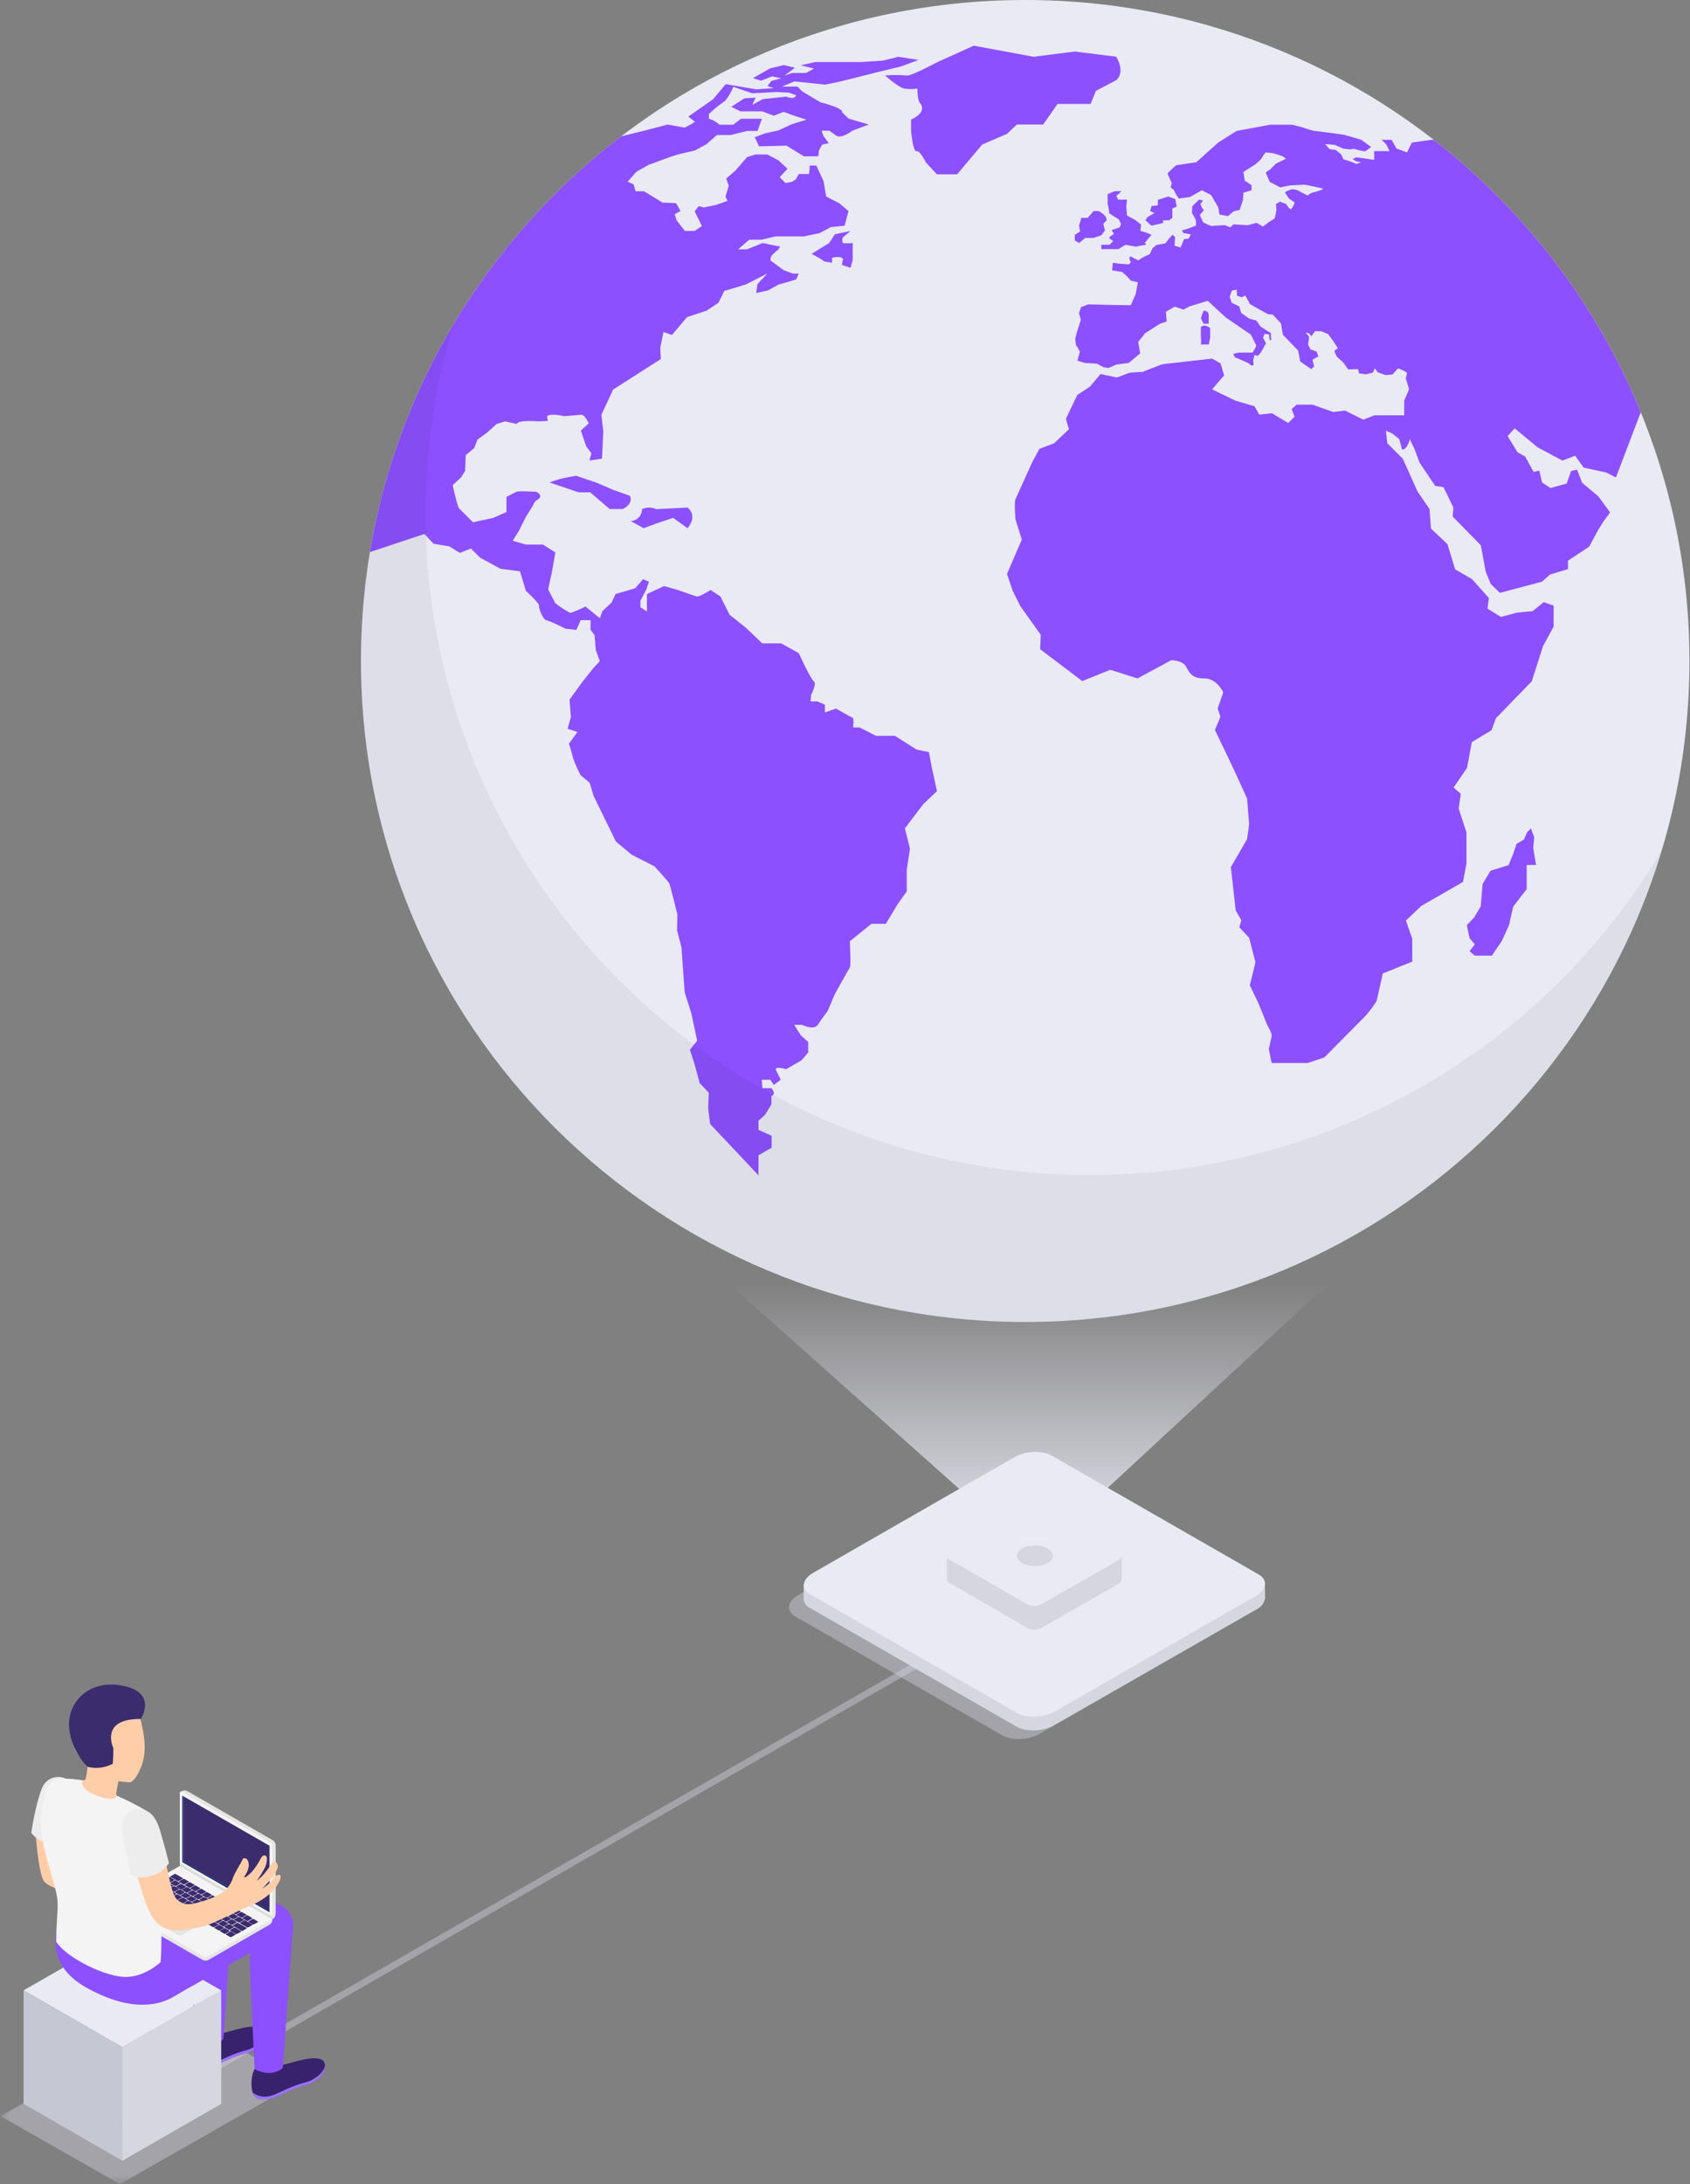 <?xml version="1.0" encoding="UTF-8"?>
<svg xmlns="http://www.w3.org/2000/svg" xmlns:xlink="http://www.w3.org/1999/xlink" width="96pt" height="124pt" viewBox="0 0 96 124" version="1.1">
<rect x="0" y="0" width="96" height="124" fill="#808080" stroke="none"/>
<defs>
<filter id="alpha" filterUnits="objectBoundingBox" x="0%" y="0%" width="100%" height="100%">
  <feColorMatrix type="matrix" in="SourceGraphic" values="0 0 0 0 1 0 0 0 0 1 0 0 0 0 1 0 0 0 1 0"/>
</filter>
<mask id="mask0">
  <g filter="url(#alpha)">
<rect x="0" y="0" width="96" height="124" style="fill:rgb(0%,0%,0%);fill-opacity:0.4;stroke:none;"/>
  </g>
</mask>
<clipPath id="clip1">
  <rect x="0" y="0" width="96" height="124"/>
</clipPath>
<g id="surface5" clip-path="url(#clip1)">
<path style=" stroke:none;fill-rule:nonzero;fill:rgb(83.922%,84.706%,89.804%);fill-opacity:1;" d="M 56.93 98.523 L 45.191 91.781 C 44.645 91.469 44.711 90.918 45.344 90.559 L 56.773 83.992 C 57.406 83.629 58.363 83.59 58.91 83.902 L 70.645 90.645 C 71.195 90.957 71.125 91.508 70.492 91.867 L 59.062 98.434 C 58.43 98.797 57.477 98.836 56.93 98.523 Z M 56.93 98.523 "/>
</g>
<mask id="mask1">
  <g filter="url(#alpha)">
<rect x="0" y="0" width="96" height="124" style="fill:rgb(0%,0%,0%);fill-opacity:0.4;stroke:none;"/>
  </g>
</mask>
<clipPath id="clip2">
  <rect x="0" y="0" width="96" height="124"/>
</clipPath>
<g id="surface8" clip-path="url(#clip2)">
<path style=" stroke:none;fill-rule:nonzero;fill:rgb(83.922%,84.706%,89.804%);fill-opacity:1;" d="M 51.746 94.492 L 22.094 111.52 L 4.992 121.34 L 5.371 121.559 L 22.473 111.734 L 52.125 94.707 Z M 51.746 94.492 "/>
</g>
<linearGradient id="linear0" gradientUnits="userSpaceOnUse" x1="235.62" y1="356.16" x2="235.62" y2="256.93" gradientTransform="matrix(0.249,0,0,0.248,0.035,0)">
<stop offset="0" style="stop-color:rgb(91.373%,91.765%,95.686%);stop-opacity:1;"/>
<stop offset="0.63" style="stop-color:rgb(91.373%,91.765%,95.686%);stop-opacity:0;"/>
</linearGradient>
<clipPath id="clip3">
  <path d="M 20 2 L 94 2 L 94 67 L 20 67 Z M 20 2 "/>
</clipPath>
<clipPath id="clip4">
  <path d="M 95.969 37.527 C 95.969 58.254 79.074 75.055 58.234 75.055 C 37.398 75.055 20.504 58.254 20.504 37.527 C 20.504 16.801 37.398 0 58.234 0 C 79.074 0 95.969 16.801 95.969 37.527 Z M 95.969 37.527 "/>
</clipPath>
<mask id="mask2">
  <g filter="url(#alpha)">
<rect x="0" y="0" width="96" height="124" style="fill:rgb(0%,0%,0%);fill-opacity:0.051;stroke:none;"/>
  </g>
</mask>
<clipPath id="clip5">
  <rect x="0" y="0" width="96" height="124"/>
</clipPath>
<g id="surface11" clip-path="url(#clip5)">
<path style=" stroke:none;fill-rule:nonzero;fill:rgb(0%,0%,0%);fill-opacity:1;" d="M 61.902 66.711 C 49.984 66.703 38.77 61.098 31.652 51.594 C 24.531 42.086 22.344 29.797 25.746 18.438 C 18.328 30.922 18.809 46.543 26.977 58.555 C 35.145 70.57 49.543 76.828 63.957 74.629 C 78.371 72.43 90.219 62.168 94.395 48.273 C 87.609 59.707 75.25 66.719 61.902 66.711 Z M 61.902 66.711 "/>
</g>
<mask id="mask3">
  <g filter="url(#alpha)">
<rect x="0" y="0" width="96" height="124" style="fill:rgb(0%,0%,0%);fill-opacity:0.4;stroke:none;"/>
  </g>
</mask>
<clipPath id="clip6">
  <rect x="0" y="0" width="96" height="124"/>
</clipPath>
<g id="surface14" clip-path="url(#clip6)">
<path style=" stroke:none;fill-rule:nonzero;fill:rgb(83.922%,84.706%,89.804%);fill-opacity:1;" d="M 6.812 124 L 0.035 120.145 L 10.18 114.367 L 16.957 118.223 Z M 6.812 124 "/>
</g>
</defs>
<g id="surface1">
<use xlink:href="#surface5" mask="url(#mask0)"/>
<use xlink:href="#surface8" mask="url(#mask1)"/>
<path style=" stroke:none;fill-rule:nonzero;fill:rgb(83.529%,83.922%,87.843%);fill-opacity:1;" d="M 71.848 89.867 L 71.27 90.043 L 59.742 83.422 C 59.195 83.109 58.246 83.148 57.609 83.512 L 46.176 90.074 L 46.148 90.094 L 45.652 89.941 L 45.652 90.688 C 45.652 90.715 45.652 90.742 45.652 90.77 L 45.652 90.828 C 45.691 91.031 45.824 91.199 46.012 91.293 L 57.75 98.031 C 58.297 98.344 59.246 98.309 59.883 97.941 L 71.348 91.387 C 71.621 91.27 71.812 91.023 71.867 90.734 Z M 71.848 89.867 "/>
<path style=" stroke:none;fill-rule:nonzero;fill:rgb(91.373%,91.765%,95.686%);fill-opacity:1;" d="M 57.773 97.25 L 46.031 90.52 C 45.488 90.207 45.555 89.66 46.188 89.297 L 57.621 82.734 C 58.25 82.367 59.207 82.328 59.75 82.645 L 71.492 89.383 C 72.039 89.699 71.969 90.246 71.336 90.609 L 59.906 97.176 C 59.273 97.527 58.316 97.566 57.773 97.25 Z M 57.773 97.25 "/>
<path style=" stroke:none;fill-rule:nonzero;fill:rgb(83.529%,83.922%,87.843%);fill-opacity:1;" d="M 63.715 89.344 L 63.715 88.352 L 62.293 88.723 L 59.133 86.898 C 58.871 86.781 58.57 86.793 58.324 86.934 L 55.25 88.699 L 53.793 88.316 L 53.793 89.633 C 53.793 89.645 53.793 89.656 53.793 89.664 L 53.793 89.688 C 53.812 89.766 53.863 89.828 53.934 89.863 L 58.383 92.441 C 58.641 92.555 58.941 92.543 59.191 92.406 L 63.523 89.926 C 63.625 89.883 63.699 89.789 63.719 89.68 L 63.719 89.352 Z M 63.715 89.344 "/>
<path style=" stroke:none;fill-rule:nonzero;fill:rgb(91.373%,91.765%,95.686%);fill-opacity:1;" d="M 58.383 91.098 L 53.926 88.535 C 53.719 88.418 53.746 88.207 53.984 88.07 L 58.316 85.594 C 58.566 85.453 58.871 85.441 59.133 85.559 L 63.578 88.113 C 63.785 88.234 63.762 88.441 63.523 88.582 L 59.188 91.062 C 58.941 91.199 58.641 91.211 58.383 91.098 Z M 58.383 91.098 "/>
<path style=" stroke:none;fill-rule:nonzero;fill:url(#linear0);" d="M 58.754 88.328 L 32.223 64.707 L 85.355 63.719 Z M 58.754 88.328 "/>
<path style=" stroke:none;fill-rule:nonzero;fill:rgb(91.373%,91.765%,95.686%);fill-opacity:1;" d="M 95.969 37.527 C 95.969 58.254 79.074 75.055 58.234 75.055 C 37.398 75.055 20.504 58.254 20.504 37.527 C 20.504 16.801 37.398 0 58.234 0 C 79.074 0 95.969 16.801 95.969 37.527 Z M 95.969 37.527 "/>
<g clip-path="url(#clip3)" clip-rule="nonzero">
<g clip-path="url(#clip4)" clip-rule="nonzero">
<path style=" stroke:none;fill-rule:nonzero;fill:rgb(54.902%,31.373%,100%);fill-opacity:1;" d="M 48.312 15.203 L 48.438 14.762 L 48.438 13.797 C 48.258 13.82 48.078 13.82 47.898 13.797 C 47.805 13.758 47.867 13.492 47.867 13.492 L 48.312 13.113 L 47.422 13.301 L 47.102 13.797 L 46.105 14.41 L 46.551 14.66 L 46.84 14.848 L 47.266 14.914 L 47.266 14.633 C 47.266 14.633 47.766 14.504 47.887 14.695 L 47.824 15.043 Z M 37.285 28.906 C 37.023 28.789 36.727 28.789 36.469 28.906 C 36.473 29.266 36.191 29.566 35.828 29.582 L 36.559 29.988 L 37.285 29.719 L 38.238 29.402 L 39.055 29.988 C 39.668 29.246 39.055 28.816 39.055 28.816 Z M 52.77 42.703 L 52.062 42.555 L 50.836 41.777 L 49.762 41.777 L 48.832 41.301 L 48.457 41.301 C 48.457 41.301 48.535 40.781 48.422 40.742 C 48.309 40.707 47.492 40.227 47.492 40.227 L 46.859 40.449 L 46.859 40.004 L 46.414 39.82 L 46.043 39.82 L 46.078 39.449 C 46.078 39.449 46.414 38.793 46.23 38.68 C 46.047 38.562 45.375 37.082 45.375 37.082 L 44.375 36.527 L 43.301 36.527 L 42.371 35.641 L 41.441 34.898 L 40.922 33.863 L 40.363 33.496 C 40.363 33.496 39.73 33.902 39.582 33.863 C 39.434 33.828 38.504 33.496 38.504 33.496 L 37.723 33.273 L 36.75 33.727 L 36.75 34.719 L 36.379 34.473 L 36.379 34.102 L 36.711 33.473 L 36.863 33.027 L 36.527 32.883 L 36.082 33.398 L 34.965 33.727 L 34.742 34.211 L 34.223 34.691 L 34.074 35.098 L 33.258 34.434 C 32.98 34.574 32.695 34.699 32.402 34.801 C 32.098 34.645 31.812 34.457 31.547 34.246 L 31.137 33.469 L 31.359 32.438 L 31.547 31.363 L 30.84 30.918 L 29.871 30.918 L 29.125 30.699 L 29.473 30.141 L 29.883 29.328 L 30.254 28.738 C 30.254 28.738 30.359 28.469 30.477 28.406 C 30.953 28.156 30.477 27.926 30.477 27.926 C 30.477 27.926 29.48 27.852 29.324 27.926 C 29.172 28 28.77 28.219 28.77 28.219 L 28.77 29.07 L 28.02 29.402 L 26.867 29.652 L 26.086 28.871 C 25.977 28.762 25.715 27.543 25.715 27.543 L 26.195 27.098 L 26.422 26.73 L 26.457 25.84 L 26.941 25.434 L 27.125 24.953 L 27.68 24.551 L 28.211 24.07 L 28.695 23.922 L 29.363 24.07 C 29.402 23.82 30.629 23.922 30.629 23.922 L 31.113 23.898 L 31.074 23.629 C 31.297 23.441 32.043 23.629 32.043 23.629 L 33.039 23.543 C 33.258 23.59 33.441 24.039 33.441 24.039 L 32.996 24.445 L 33.297 25.332 L 33.594 25.738 L 33.48 26.145 L 34.195 26.039 L 34.23 25.336 L 34.27 24.484 L 34.16 23.551 L 34.828 22.117 L 37.539 20.383 L 37.504 19.754 L 37.688 18.848 L 38.172 19.016 L 39.027 18.004 L 40.141 17.637 L 40.809 17.188 L 41.145 16.52 L 42.371 16.148 L 43.598 15.523 L 43.031 16.121 L 42.957 16.637 L 43.625 16.488 L 44.223 16.156 L 44.742 16.012 L 45.227 15.863 L 45.375 15.531 L 45.039 15.531 L 44.52 15.344 C 44.184 15.098 43.77 14.789 43.77 14.789 C 43.754 14.668 43.797 14.547 43.879 14.457 L 44.219 14.156 C 44.219 14.156 44.363 13.977 44.254 13.977 C 44.145 13.977 43.324 13.797 43.324 13.797 L 42.434 14.156 L 41.926 14.156 L 42.559 13.609 L 43.266 13.609 L 44.047 13.422 L 45.668 13.422 L 46.559 13.234 L 47.195 12.895 L 47.977 12.816 L 48.199 11.984 L 47.68 11.543 L 46.93 11.156 L 46.781 10.285 L 46.371 9.398 L 46 9.398 L 45.961 9.879 L 45.371 9.879 L 45.219 10.172 L 44.996 10.32 L 44.625 10.395 L 44.289 10.062 L 44.734 9.582 L 44.219 9.102 L 43.586 8.77 L 42.922 8.77 L 42.441 8.914 L 41.77 9.691 L 41.25 10.137 L 41.398 10.543 L 41.211 11.16 L 41.324 11.406 L 40.688 11.633 L 39.984 11.777 L 39.688 11.703 L 39.461 12 L 39.871 12.832 L 39.461 13.109 L 38.906 13.109 L 38.434 12.508 L 38.324 12.164 L 38.656 11.98 L 38.406 11.535 L 37.629 11.5 L 36.586 10.859 L 36.102 10.859 L 35.992 10.465 L 35.656 10.316 L 36.141 9.762 L 36.848 9.355 L 38.074 8.91 L 38.52 8.766 L 39.484 8.543 L 40.133 8.184 L 40.727 7.664 L 41.508 7.664 L 42.438 7.434 L 43.031 7.434 L 43.281 6.742 L 42.094 6.742 L 41.648 7.082 L 40.867 7.082 C 40.699 6.922 40.496 6.805 40.27 6.742 L 40.27 6.469 L 40.68 6.102 L 41.211 5.703 C 41.395 5.469 41.547 5.207 41.656 4.93 L 42.734 5.297 L 43.551 5.254 L 44.109 5.223 L 44.816 5.262 L 45.227 5.41 C 45.113 5.703 44.668 5.484 44.668 5.484 L 43.328 5.629 L 42.734 5.953 L 42.922 5.547 L 42.289 5.582 L 41.539 6.062 L 42.059 6.32 L 43.289 6.32 L 43.957 6.57 L 44.516 6.348 L 45.109 6.57 L 45.816 6.793 L 44.961 7.059 L 44.211 7.406 L 43.465 7.57 L 42.871 7.789 L 43.121 8.309 L 44.68 8.27 L 45.668 8.875 L 46.484 8.875 L 46.52 8.543 L 46.707 8.207 L 47.078 8.133 L 46.781 7.727 L 46.672 7.422 L 47.113 7.422 L 47.488 7.691 C 47.785 7.914 48.418 7.422 48.418 7.422 L 49.348 7.07 L 48.195 6.73 L 47.824 6.359 C 47.934 6.137 46.598 5.805 46.598 5.805 L 45.555 5.18 L 45.305 4.918 L 44.418 4.918 L 45.125 4.621 L 46.871 4.805 L 47.762 4.621 L 49.809 4.105 L 51.184 3.773 L 52.18 3.402 L 51.023 3.223 C 51.023 3.223 50.207 3.445 50.094 3.445 C 49.98 3.445 49.016 3.523 48.906 3.523 L 46.301 3.523 L 45.488 3.707 L 46.234 3.891 L 45.789 4.141 L 45.008 4.141 L 44.562 4.289 L 45.156 3.844 L 44.523 3.695 L 43.742 3.883 L 42.777 4.434 L 43.223 4.582 L 43.855 4.336 L 44.375 4.445 L 43.82 4.594 L 43.594 4.887 L 43.965 5 L 42.969 5.074 L 41.223 4.777 L 40.516 5.629 L 39.102 6.617 L 39.477 6.914 L 39.227 7.07 L 38.891 7.246 L 37.922 7.07 L 36.586 7.422 L 34.133 8.023 L 25.934 15.871 L 22.66 20.113 L 20.766 31.426 L 24.109 30.316 L 24.629 30.871 L 25.523 31.02 L 26.121 31.391 L 26.75 31.141 L 27.27 31.66 L 28.422 32.289 L 29.539 32.438 L 29.871 33.543 C 29.871 33.543 30.652 34.246 30.621 34.395 C 30.586 34.543 30.871 35.207 31.027 35.207 C 31.402 35.34 31.762 35.5 32.109 35.691 L 32.738 35.762 L 32.988 35.207 L 33.547 35.207 L 33.547 35.762 L 33.773 36.059 L 33.844 36.906 L 34.07 37.539 L 33.695 37.945 L 33.102 38.688 L 32.352 39.719 L 32.43 40.711 L 32.242 41.375 L 32.801 41.559 L 32.316 42.223 C 32.414 42.504 32.496 42.789 32.566 43.074 C 32.68 43.391 32.816 43.703 32.973 44 L 33.496 44.445 L 33.719 45.188 L 34.984 47.773 L 35.875 48.52 L 37.176 49.184 C 37.176 49.184 37.992 50.07 38.031 50.176 C 38.07 50.281 38.477 51.91 38.477 51.91 L 38.461 52.824 L 38.711 53.785 L 38.785 54.859 L 38.895 56.344 L 39.27 57.527 L 39.602 59.082 L 39.191 59.598 L 39.441 60.367 L 39.742 61.484 L 40.262 62.039 L 40.227 62.926 L 40.336 63.812 L 42.641 66.254 L 43.086 66.734 L 43.086 65.59 L 43.832 65.16 L 43.832 64.48 L 43.086 64.148 L 43.086 63.629 L 43.453 63.297 L 43.82 62.703 L 43.82 62.223 C 44.129 62.113 43.82 61.777 43.82 61.777 L 43.309 61.777 L 43.273 61.301 L 43.758 61.301 L 43.957 61.598 L 44.348 61.301 L 44.055 60.707 C 44.129 60.523 44.648 60.707 44.648 60.707 L 45.539 60.191 L 45.91 59.75 L 45.91 59.156 L 45.488 58.777 L 45.113 58.184 L 45.559 58.184 C 45.559 58.184 46.23 58.52 46.453 58.184 C 46.672 57.848 47.012 57.406 47.012 57.406 L 47.418 56.449 C 47.418 56.449 48.199 55.043 48.273 54.93 C 48.348 54.816 48.273 53.441 48.273 53.441 L 49.5 52.449 L 50.32 52.449 L 50.988 51.34 L 51.508 50.609 L 51.508 49.371 L 51.691 48.188 L 51.402 47.031 L 52.441 45.66 L 53.223 44.918 L 52.926 43.551 Z M 61.055 13.652 L 61.305 13.797 L 61.641 13.508 L 62.125 13.508 L 62.566 13.355 L 62.766 13.086 L 62.672 12.707 L 62.859 12.508 C 62.883 12.203 62.398 11.98 62.398 11.98 L 62.125 11.98 L 61.785 12.371 L 61.426 12.371 L 61.297 12.812 L 61.352 13.145 L 61.055 13.328 Z M 63.297 10.859 L 62.918 11.027 L 62.918 11.594 L 62.961 11.742 C 62.988 11.855 63.004 11.977 63.004 12.098 L 63.277 12.285 L 63.551 12.453 L 63.68 12.703 C 63.68 12.703 63.637 12.949 63.488 12.949 L 63.152 13.059 L 63.277 13.289 C 63.277 13.289 63.027 13.414 63.004 13.52 L 63.234 13.688 L 63.023 13.898 L 62.559 13.898 L 62.559 14.145 L 63.531 14.145 L 63.934 13.898 L 64.523 14.004 C 64.523 14.004 65.012 13.898 65.117 13.898 L 65.031 13.793 L 65.18 13.602 L 65.414 13.328 L 65.117 13.211 L 64.777 13.105 L 64.82 12.75 L 64.504 12.5 L 64.02 12.238 L 63.977 11.754 L 64.02 11.336 L 63.52 11.336 L 63.414 11.125 L 63.711 10.852 Z M 66.066 12.664 L 66.066 12.508 L 66.406 12.508 L 66.594 12.371 L 66.594 11.844 L 66.844 11.719 L 66.758 11.301 L 66.363 11.16 L 65.77 11.348 L 65.77 11.656 L 65.414 11.699 L 65.328 11.98 L 65.578 12.098 L 65.176 12.328 L 65.066 12.508 L 65.406 12.812 Z M 87.359 25.406 L 88.758 26.148 L 89.477 25.871 L 89.957 26.547 L 91.234 26.824 L 91.793 27.105 L 93.352 23.012 L 92.906 20.832 L 85.922 9.469 L 83.84 7.938 L 81.324 7.938 L 80.203 8.094 L 79.926 8.652 L 79.328 8.434 L 79.047 7.938 L 78.484 7.938 L 78.734 8.184 L 78.938 8.582 L 78.059 8.582 L 78.059 9.078 L 77.43 8.984 L 77.047 8.93 L 76.832 9.035 L 77.031 9.156 L 77.309 9.219 L 77.059 9.309 L 76.727 9.176 L 76.309 9.039 L 76.184 8.762 L 75.879 8.516 L 75.523 8.465 L 75.273 8.176 L 75.816 8.223 L 76.297 8.438 L 76.695 8.484 C 76.695 8.484 76.945 8.422 76.973 8.465 C 77.164 8.527 77.359 8.57 77.559 8.59 L 77.883 8.344 L 77.332 7.938 L 76.359 7.652 C 76.359 7.652 74.727 7.426 74.652 7.434 C 74.418 7.375 74.184 7.305 73.957 7.223 L 73.391 7.082 L 72.141 7.082 L 70.246 7.434 L 69.199 8.094 L 67.953 9.215 C 67.953 9.215 66.875 9.367 66.812 9.383 C 66.637 9.527 66.469 9.688 66.316 9.855 L 66.562 10.395 L 66.5 10.641 L 66.672 10.777 L 66.797 11.027 L 66.965 11.273 L 67.598 11.184 L 68.273 10.801 L 68.797 11.074 L 69.199 11.766 L 69.273 12.18 L 69.754 12.27 L 70.078 11.996 L 70.418 11.918 L 70.602 11.367 L 70.633 10.938 L 71.094 10.801 L 71.094 10.52 L 70.926 10.395 L 70.707 10.258 L 70.633 9.762 L 71.336 9.316 C 71.336 9.316 71.711 8.98 71.711 8.922 C 71.711 8.859 71.895 8.656 71.895 8.656 C 71.895 8.656 72.191 8.676 72.281 8.691 C 72.375 8.703 72.867 8.875 72.867 8.875 L 73.051 9.012 L 72.48 9.289 L 72.145 9.625 L 71.895 9.793 L 72.129 10.328 L 72.727 10.637 L 73.266 10.527 L 74.121 10.484 C 74.121 10.484 75.102 10.68 75.148 10.715 C 75.191 10.746 74.863 10.852 74.863 10.852 L 74.484 10.957 L 74.27 11.094 L 73.906 10.91 C 73.758 10.809 73.586 10.75 73.406 10.742 C 73.254 10.773 73.113 10.836 72.988 10.926 L 73.223 11.277 L 73.543 11.496 C 73.543 11.496 73.406 11.891 73.312 11.875 C 73.223 11.863 73.066 11.586 73.066 11.586 L 72.707 11.449 L 72.48 11.586 L 72.508 11.926 L 72.41 12.398 L 72.023 12.648 L 71.746 12.863 L 71.375 12.648 L 70.898 12.785 L 70.066 12.738 L 69.883 12.91 L 69.59 12.785 C 69.59 12.785 68.867 12.816 68.816 12.832 C 68.652 12.777 68.492 12.703 68.344 12.617 L 68.156 12.203 L 68.387 11.93 L 68.281 11.805 L 68.188 11.578 L 68.344 11.391 L 68.109 11.332 L 67.727 11.715 L 67.707 12.082 C 67.707 12.082 67.91 12.434 67.926 12.48 C 67.938 12.586 67.941 12.695 67.941 12.801 L 67.555 12.957 L 67.141 13.078 L 67.219 13.23 L 67.648 13.309 L 67.508 13.555 L 67.262 13.57 L 67.137 13.879 L 67.059 14.047 L 66.723 13.953 L 66.734 13.738 L 66.75 13.465 L 66.613 13.324 L 66.41 13.539 L 66.199 13.816 L 65.699 13.906 L 65.469 14.09 L 65.312 14.43 L 64.945 14.598 L 64.652 14.781 L 64.203 14.551 L 64.145 14.66 L 64.234 14.887 L 64.129 15.012 L 63.543 14.965 L 63.219 14.918 L 63.172 15.348 L 63.742 15.441 L 64.02 15.688 C 64.02 15.688 64.234 15.949 64.281 15.949 C 64.324 15.949 64.637 16.027 64.637 16.027 L 64.512 16.699 L 64.234 17.328 L 63.078 17.312 L 61.816 17.281 L 61.414 17.434 L 61.289 17.785 L 61.398 18.156 L 61.176 18.848 L 61.082 19.219 C 61.082 19.344 61.098 19.469 61.125 19.594 C 61.16 19.637 61.344 19.961 61.344 19.961 L 61.203 20.48 L 61.621 20.605 L 62.312 20.648 L 62.684 20.848 L 62.961 20.895 L 63.422 20.695 L 64.117 20.605 L 64.766 20.066 L 64.656 19.41 L 65.055 18.914 L 65.902 18.375 L 66.273 18.254 L 66.227 17.703 L 66.727 17.41 L 67.227 17.578 L 67.562 17.395 L 68.605 17.078 L 69.637 18.031 L 71.055 18.996 C 71.055 18.996 71.348 19.578 71.363 19.621 C 71.309 19.762 71.234 19.898 71.148 20.02 L 70.352 20.02 L 70.051 20.09 C 70.051 20.09 70.145 20.316 70.203 20.316 C 70.266 20.316 70.898 20.609 70.898 20.609 L 71.102 20.762 L 71.207 20.73 L 71.191 20.441 L 71.254 20.164 L 71.469 20.195 C 71.555 20.102 71.633 19.996 71.699 19.887 C 71.766 19.75 71.836 19.617 71.914 19.492 L 71.746 19.168 L 71.84 18.953 L 72.09 18.984 L 72.121 19.305 L 72.211 19.305 L 72.184 18.906 L 71.934 18.754 L 71.598 18.531 L 71.367 18.199 L 70.965 18.09 L 70.504 17.766 L 70.398 17.398 L 69.965 17.188 L 69.852 16.848 L 69.977 16.496 L 70.254 16.449 L 70.27 16.789 L 70.547 16.879 L 70.734 16.773 L 71.012 17.27 L 71.578 17.59 L 72.027 17.836 L 72.305 17.867 L 72.766 18.363 L 72.875 19.008 L 73.738 19.898 L 73.859 20.523 L 74.477 20.953 L 74.645 20.816 L 74.555 20.418 L 74.891 20.234 L 74.785 19.957 L 74.445 19.84 L 74.305 19.566 L 74.367 19.117 L 74.168 18.891 L 74.352 18.918 L 74.488 19.09 L 74.707 18.797 L 75.074 18.812 L 75.445 18.969 L 75.723 19.344 L 76 19.773 C 76 19.773 75.816 19.879 75.801 19.926 C 75.836 20.047 75.887 20.16 75.953 20.266 L 76.309 20.586 L 76.586 20.973 L 77.141 20.957 L 77.203 21.203 L 77.602 21.25 L 77.988 21.156 L 78.098 20.91 L 78.266 21.141 L 78.711 21.293 L 79.098 21.262 L 79.422 20.91 L 79.711 21.031 L 79.93 21.168 L 79.852 21.477 L 80.043 22.105 L 79.766 22.742 L 79.766 23.578 L 78.082 23.578 L 77.441 23.824 L 76.41 23.312 L 75.73 23.391 L 74.57 22.977 L 73.652 22.977 L 73.375 23.223 L 73.535 23.66 L 73.176 24.016 L 72.254 23.461 L 71.535 23.539 L 71.258 23.062 L 70.176 22.746 L 69.43 22.387 L 68.855 22.105 L 69.535 21.312 L 69.336 20.637 L 68.855 20.359 L 66.02 20.68 L 64.902 21.113 L 64.18 21.156 L 63.434 21.434 L 62.516 21.234 L 61.914 21.949 L 61.195 22.426 L 60.547 23.777 L 60.719 24.371 L 59.879 25.168 L 59.043 25.484 L 58.641 26.227 C 58.641 26.227 57.762 28.176 57.684 28.336 C 57.602 28.492 57.684 29.488 57.684 29.488 L 58.043 30.637 L 57.203 32.586 L 57.523 33.539 L 57.961 34.414 L 59.121 36.043 L 59.086 36.859 L 61.477 38.668 L 63.074 38.027 L 64.617 38.516 L 66.531 37.484 C 66.531 37.484 67.172 37.484 67.371 37.84 C 67.57 38.195 67.691 38.516 68.41 38.516 C 69.129 38.516 69.488 39.309 69.488 39.309 L 69.168 40.223 L 69.328 40.699 L 69.012 41.441 L 69.758 42.992 L 70.316 44.184 L 70.84 45.336 L 70.957 46.805 L 70.84 47.641 L 69.918 49.23 L 70.195 51.691 L 70.516 52.25 L 70.398 52.645 L 70.957 53.242 L 71.316 54.633 L 70.996 55.945 L 71.477 56.938 C 71.477 56.938 71.914 58.008 71.957 58.129 C 71.996 58.246 72.273 58.645 72.234 58.844 C 72.195 59.043 72.074 59.559 72.074 59.559 L 72.234 60.352 L 74.273 60.352 L 75.23 60.035 L 77.59 57.652 C 77.805 57.398 78.004 57.133 78.188 56.855 C 78.227 56.738 78.547 55.27 78.547 55.27 L 80.223 54.594 L 80.223 53.297 L 79.863 52.262 L 80.742 51.43 L 83.102 50.074 L 83.301 49.043 L 83.301 47.258 L 82.859 45.906 L 82.98 45.07 L 82.57 44.711 L 83.332 43.602 L 83.609 42.129 L 84.727 41.457 L 84.977 40.777 L 87.012 38.68 L 87.652 36.68 L 88.254 35.574 L 88.254 34.383 L 87.695 34.184 L 87.055 34.699 L 86.176 34.781 L 85.258 35.027 L 84.496 34.551 L 84.578 33.953 L 83.621 32.883 L 82.66 32.324 L 82.223 30.895 L 81.285 30.008 L 81.203 28.898 L 80.523 27.906 L 79.684 26.039 L 78.805 25.168 L 78.727 24.449 L 79.086 24.613 L 79.484 24.93 L 79.645 25.523 C 79.965 25.523 80.082 24.93 80.082 24.93 L 80.363 25.523 L 80.641 26.27 L 81.523 27.582 L 82 27.66 L 82.559 28.812 L 82.52 29.328 L 84.117 30.957 L 84.398 32.465 L 84.676 33.145 L 85.199 33.66 L 87.594 33.023 L 88.035 32.625 L 89.07 32.309 L 89.07 31.832 L 90.27 31.039 L 90.77 30.113 L 91.059 29.645 L 91.461 29.09 L 90.797 28.184 L 89.875 27.41 L 89.582 26.664 L 89.242 26.746 L 88.992 27.457 L 88.074 27.707 L 87.598 27.391 L 87.438 26.715 L 87.117 26.793 L 86.637 25.918 L 86.199 25.672 L 85.641 24.758 L 86.039 24.32 Z M 68.66 19.559 L 68.742 19.18 L 68.742 18.633 C 68.656 18.555 68.551 18.504 68.438 18.484 C 68.355 18.484 68.277 18.516 68.215 18.57 L 68.215 19.18 C 68.238 19.305 68.238 19.434 68.215 19.559 Z M 68.66 17.918 C 68.668 17.84 68.641 17.762 68.582 17.707 C 68.523 17.652 68.441 17.629 68.363 17.645 L 68.215 18.062 L 68.363 18.379 L 68.66 18.379 Z M 57.762 7.07 L 59.258 7.07 L 60.074 5.902 L 61.949 5.902 L 62.254 5.16 L 63.406 4.551 C 63.953 4.078 63.406 3.219 63.406 3.219 L 61.055 2.926 L 58.715 3.223 L 55.312 2.594 L 53.215 3.543 C 53.215 3.543 51.707 4.352 51.504 4.285 C 51.098 4.25 50.688 4.25 50.277 4.285 C 50.277 4.285 51.027 4.961 51.367 5.031 C 51.613 5.066 51.867 5.066 52.113 5.031 C 52.113 5.031 52.113 5.688 52.25 5.84 C 52.727 6.383 51.754 6.789 51.754 6.789 L 51.754 7.426 C 51.754 7.426 51.859 8.637 52.062 8.582 C 52.266 8.527 52.594 9.223 52.594 9.223 L 53.223 9.898 L 54.367 9.898 L 55.793 8.207 L 57.199 7.602 Z M 87.148 47.527 L 86.965 47.031 L 86.75 47.242 L 86.566 47.664 L 86.145 47.91 L 85.961 48.465 L 85.695 49.117 L 84.668 49.434 L 84.219 50.195 L 84.113 51.453 L 83.746 52.078 L 83.324 52.527 L 83.48 53.27 L 83.773 53.613 L 83.48 54.004 L 83.773 54.254 L 84.746 54.254 L 85.301 53.438 C 85.301 53.438 85.75 52.496 85.75 52.414 C 85.75 52.336 85.961 51.469 85.961 51.469 L 86.723 50.477 L 86.723 49.105 L 87.254 49.105 L 87.094 48.133 Z M 33.883 27.402 L 32.727 27.012 C 32.727 27.012 32.406 27.059 32.027 27.145 C 31.754 27.203 31.48 27.285 31.223 27.395 L 32.863 27.949 L 33.523 27.949 L 34.633 28.898 L 35.379 28.898 C 35.379 28.898 35.992 28.625 35.785 28.152 L 34.836 27.812 Z M 33.883 27.402 "/>
</g>
</g>
<use xlink:href="#surface11" mask="url(#mask2)"/>
<use xlink:href="#surface14" mask="url(#mask3)"/>
<path style=" stroke:none;fill-rule:nonzero;fill:rgb(91.373%,91.765%,95.686%);fill-opacity:1;" d="M 6.953 116.227 L 1.34 113 L 6.953 109.781 L 12.566 113 Z M 6.953 116.227 "/>
<path style=" stroke:none;fill-rule:nonzero;fill:rgb(77.255%,78.039%,82.745%);fill-opacity:1;" d="M 6.953 122.672 L 1.34 119.445 L 1.34 113 L 6.953 116.227 Z M 6.953 122.672 "/>
<path style=" stroke:none;fill-rule:nonzero;fill:rgb(83.529%,83.922%,87.843%);fill-opacity:1;" d="M 12.566 119.445 L 6.953 122.672 L 6.953 116.227 L 12.566 113 Z M 12.566 119.445 "/>
<path style=" stroke:none;fill-rule:nonzero;fill:rgb(21.961%,13.333%,42.745%);fill-opacity:1;" d="M 14.496 117.422 C 14.984 117.555 15.504 117.492 15.945 117.246 C 16.289 117.246 18.188 116.449 18.438 117.129 C 18.66 117.719 17.844 118.266 17.406 118.367 C 16.449 118.598 15.742 119.07 15.359 119.152 C 15.074 119.211 14.703 119.25 14.477 119.027 C 14.207 118.766 14.23 117.773 14.496 117.422 Z M 14.496 117.422 "/>
<path style=" stroke:none;fill-rule:nonzero;fill:rgb(61.176%,45.098%,100%);fill-opacity:1;" d="M 15.363 118.992 C 15.746 118.91 16.453 118.441 17.406 118.211 C 17.773 118.121 18.406 117.715 18.469 117.246 C 18.555 117.789 17.816 118.273 17.406 118.371 C 16.453 118.605 15.746 119.078 15.363 119.156 C 15.074 119.215 14.707 119.254 14.48 119.031 C 14.422 118.969 14.379 118.891 14.355 118.805 C 14.641 119.023 15.016 119.094 15.363 118.992 Z M 15.363 118.992 "/>
<path style=" stroke:none;fill-rule:nonzero;fill:rgb(21.961%,13.333%,42.745%);fill-opacity:1;" d="M 11.09 115.613 C 11.574 115.75 12.094 115.688 12.535 115.441 C 12.883 115.441 14.777 114.645 15.027 115.324 C 15.254 115.914 14.434 116.465 14 116.562 C 13.043 116.793 12.336 117.266 11.953 117.348 C 11.668 117.406 11.297 117.445 11.07 117.223 C 10.797 116.961 10.82 115.969 11.09 115.613 Z M 11.09 115.613 "/>
<path style=" stroke:none;fill-rule:nonzero;fill:rgb(61.176%,45.098%,100%);fill-opacity:1;" d="M 11.953 117.188 C 12.336 117.109 13.043 116.633 14 116.402 C 14.363 116.316 14.996 115.906 15.062 115.441 C 15.145 115.988 14.406 116.469 14 116.566 C 13.043 116.797 12.336 117.273 11.953 117.352 C 11.668 117.41 11.297 117.449 11.07 117.227 C 11.012 117.164 10.969 117.086 10.945 117 C 11.234 117.219 11.605 117.285 11.953 117.188 Z M 11.953 117.188 "/>
<path style=" stroke:none;fill-rule:nonzero;fill:rgb(54.902%,31.373%,100%);fill-opacity:1;" d="M 5.77 113.273 C 7.242 113.918 8.637 114.02 9.773 113.414 L 10.945 112.738 C 11.016 114.246 11.082 115.695 11.082 115.695 C 11.082 115.695 11.984 116.375 12.684 115.77 C 12.684 115.77 12.832 113.652 12.98 111.57 L 14.219 110.855 C 14.191 110.969 14.176 111.082 14.176 111.195 C 14.176 111.594 14.461 117.469 14.461 117.469 C 14.461 117.469 15.367 118.008 16.066 117.402 C 16.066 117.402 16.539 110.59 16.648 109.5 C 16.77 108.277 15.402 107.676 14.539 107.988 L 13.219 108.484 C 13.246 108.145 13.27 107.879 13.281 107.73 C 13.406 106.504 12.035 105.902 11.176 106.215 C 10.387 106.5 5.07 108.484 5.07 108.484 C 5.102 108.992 5.164 109.5 5.258 110 L 3.156 109.824 C 3.027 111.789 4.305 112.629 5.77 113.273 Z M 9.449 109.891 L 10.855 109.082 C 10.832 109.18 10.816 109.277 10.809 109.379 Z M 9.449 109.891 "/>
<path style=" stroke:none;fill-rule:nonzero;fill:rgb(100%,80.784%,66.275%);fill-opacity:1;" d="M 2.004 103.859 C 2.004 103.859 2.176 106.461 2.52 106.836 C 2.863 107.211 4.016 107.465 4.016 107.465 L 4.906 108.93 C 4.906 108.93 4.094 104.281 3.91 104.168 C 3.727 104.059 2.004 103.859 2.004 103.859 Z M 2.004 103.859 "/>
<path style=" stroke:none;fill-rule:nonzero;fill:rgb(92.941%,92.941%,92.941%);fill-opacity:1;" d="M 3.719 100.973 C 3.27 100.766 2.734 100.926 2.473 101.348 C 2.148 101.887 1.805 103.746 1.781 104.062 C 1.781 104.062 2.242 104.699 2.934 104.59 Z M 3.719 100.973 "/>
<path style=" stroke:none;fill-rule:nonzero;fill:rgb(100%,80.784%,66.275%);fill-opacity:1;" d="M 4.023 101.004 C 4.477 101.027 4.812 101.145 4.867 101.004 C 4.918 100.773 4.953 100.539 4.973 100.305 C 4.918 100.176 4.875 100.035 4.875 100.035 C 4.305 99.688 4.125 99.074 4.055 98.367 C 3.926 97.152 4.586 96.09 5.801 95.965 C 6.945 95.844 7.793 96.645 8.016 97.746 C 8.141 98.293 8.379 99.32 8.055 100.211 C 7.871 100.707 7.637 101.109 7.402 101.188 C 7.172 101.18 6.945 101.16 6.723 101.129 C 6.723 101.129 6.664 101.465 6.621 101.684 C 6.578 101.902 6.594 102.012 7.027 102.277 C 7.457 102.543 6.375 103.09 5.664 103.035 C 4.953 102.98 4.152 102.555 3.934 102.098 C 3.703 101.594 3.723 100.992 4.023 101.004 Z M 4.023 101.004 "/>
<path style=" stroke:none;fill-rule:nonzero;fill:rgb(89.804%,89.804%,89.804%);fill-opacity:1;" d="M 15.477 108.957 C 15.477 109.09 15.406 109.207 15.297 109.273 L 11.852 111.258 C 11.738 111.324 11.598 111.324 11.484 111.258 L 6.656 108.48 C 6.543 108.414 6.473 108.297 6.473 108.164 L 6.473 108.129 Z M 15.477 108.957 "/>
<path style=" stroke:none;fill-rule:nonzero;fill:rgb(89.804%,89.804%,89.804%);fill-opacity:1;" d="M 15.297 109.273 L 11.852 111.258 C 11.797 111.289 11.73 111.305 11.668 111.305 L 11.668 108.965 L 15.477 108.965 C 15.477 109.09 15.406 109.211 15.297 109.273 Z M 15.297 109.273 "/>
<path style=" stroke:none;fill-rule:nonzero;fill:rgb(95.686%,95.686%,95.686%);fill-opacity:1;" d="M 11.797 111.07 C 11.719 111.117 11.625 111.117 11.547 111.07 L 6.52 108.191 C 6.453 108.156 6.453 108.098 6.52 108.059 L 10.211 105.938 L 15.473 108.957 Z M 11.797 111.07 "/>
<path style=" stroke:none;fill-rule:nonzero;fill:rgb(74.902%,74.902%,74.902%);fill-opacity:1;" d="M 8.582 108.957 L 8.609 108.973 L 10.215 109.895 L 11.098 109.387 L 11.125 109.375 L 9.492 108.438 Z M 8.582 108.957 "/>
<path style=" stroke:none;fill-rule:nonzero;fill:rgb(89.804%,89.804%,89.804%);fill-opacity:1;" d="M 8.609 108.973 L 10.215 109.895 L 11.098 109.387 L 9.492 108.465 Z M 8.609 108.973 "/>
<path style=" stroke:none;fill-rule:nonzero;fill:rgb(22.745%,17.255%,42.745%);fill-opacity:1;" d="M 14.113 109.121 L 14.344 109.254 C 14.367 109.266 14.395 109.266 14.422 109.254 L 14.641 109.129 C 14.664 109.129 14.664 109.094 14.641 109.086 L 14.41 108.953 C 14.387 108.938 14.359 108.938 14.336 108.953 L 14.117 109.078 C 14.098 109.078 14.098 109.094 14.113 109.121 Z M 14.113 109.121 "/>
<path style=" stroke:none;fill-rule:nonzero;fill:rgb(22.745%,17.255%,42.745%);fill-opacity:1;" d="M 13.785 108.918 L 14.02 109.055 C 14.043 109.062 14.066 109.062 14.09 109.055 L 14.312 108.926 C 14.336 108.914 14.336 108.895 14.312 108.883 L 14.082 108.75 C 14.059 108.738 14.031 108.738 14.008 108.75 L 13.785 108.879 C 13.77 108.891 13.766 108.906 13.785 108.918 Z M 13.785 108.918 "/>
<path style=" stroke:none;fill-rule:nonzero;fill:rgb(22.745%,17.255%,42.745%);fill-opacity:1;" d="M 13.457 108.73 L 13.688 108.863 C 13.715 108.875 13.742 108.875 13.766 108.863 L 13.984 108.738 C 14.008 108.727 14.008 108.707 13.984 108.695 L 13.75 108.562 C 13.727 108.551 13.699 108.551 13.676 108.562 L 13.453 108.688 C 13.441 108.699 13.441 108.719 13.457 108.73 Z M 13.457 108.73 "/>
<path style=" stroke:none;fill-rule:nonzero;fill:rgb(22.745%,17.255%,42.745%);fill-opacity:1;" d="M 13.129 108.543 L 13.363 108.676 C 13.387 108.688 13.414 108.688 13.434 108.676 L 13.656 108.551 C 13.68 108.539 13.684 108.516 13.656 108.508 L 13.426 108.375 C 13.402 108.359 13.375 108.359 13.352 108.375 L 13.129 108.5 C 13.113 108.512 13.109 108.531 13.129 108.543 Z M 13.129 108.543 "/>
<path style=" stroke:none;fill-rule:nonzero;fill:rgb(22.745%,17.255%,42.745%);fill-opacity:1;" d="M 12.801 108.355 L 13.035 108.488 C 13.055 108.5 13.082 108.5 13.105 108.488 L 13.328 108.359 C 13.352 108.348 13.352 108.328 13.328 108.32 L 13.098 108.184 C 13.074 108.172 13.047 108.172 13.023 108.184 L 12.801 108.312 C 12.785 108.324 12.781 108.34 12.801 108.355 Z M 12.801 108.355 "/>
<path style=" stroke:none;fill-rule:nonzero;fill:rgb(22.745%,17.255%,42.745%);fill-opacity:1;" d="M 12.473 108.164 L 12.703 108.301 C 12.727 108.309 12.754 108.309 12.777 108.301 L 13 108.172 C 13.02 108.16 13.023 108.141 13 108.129 L 12.77 107.996 C 12.746 107.984 12.719 107.984 12.695 107.996 L 12.473 108.121 C 12.457 108.129 12.453 108.152 12.473 108.164 Z M 12.473 108.164 "/>
<path style=" stroke:none;fill-rule:nonzero;fill:rgb(22.745%,17.255%,42.745%);fill-opacity:1;" d="M 12.145 107.977 L 12.379 108.109 C 12.402 108.121 12.426 108.121 12.449 108.109 L 12.672 107.984 C 12.695 107.984 12.695 107.953 12.672 107.941 L 12.441 107.809 C 12.418 107.797 12.391 107.797 12.367 107.809 L 12.145 107.934 C 12.129 107.945 12.125 107.965 12.145 107.977 Z M 12.145 107.977 "/>
<path style=" stroke:none;fill-rule:nonzero;fill:rgb(22.745%,17.255%,42.745%);fill-opacity:1;" d="M 11.816 107.789 L 12.047 107.922 C 12.074 107.934 12.102 107.934 12.125 107.922 L 12.344 107.797 C 12.367 107.785 12.367 107.762 12.344 107.754 L 12.109 107.621 C 12.09 107.605 12.062 107.605 12.039 107.621 L 11.816 107.746 C 11.801 107.758 11.797 107.777 11.816 107.789 Z M 11.816 107.789 "/>
<path style=" stroke:none;fill-rule:nonzero;fill:rgb(22.745%,17.255%,42.745%);fill-opacity:1;" d="M 11.488 107.602 L 11.719 107.734 C 11.742 107.746 11.77 107.746 11.793 107.734 L 12.016 107.605 C 12.035 107.594 12.039 107.574 12.016 107.566 L 11.785 107.43 C 11.762 107.418 11.734 107.418 11.711 107.43 L 11.488 107.559 C 11.473 107.57 11.469 107.586 11.488 107.602 Z M 11.488 107.602 "/>
<path style=" stroke:none;fill-rule:nonzero;fill:rgb(22.745%,17.255%,42.745%);fill-opacity:1;" d="M 11.16 107.41 L 11.395 107.547 C 11.414 107.555 11.441 107.555 11.465 107.547 L 11.688 107.418 C 11.711 107.406 11.711 107.387 11.688 107.375 L 11.457 107.242 C 11.434 107.23 11.406 107.23 11.383 107.242 L 11.16 107.371 C 11.145 107.383 11.141 107.398 11.16 107.41 Z M 11.16 107.41 "/>
<path style=" stroke:none;fill-rule:nonzero;fill:rgb(22.745%,17.255%,42.745%);fill-opacity:1;" d="M 10.832 107.223 L 11.062 107.355 C 11.086 107.367 11.113 107.367 11.137 107.355 L 11.359 107.23 C 11.379 107.219 11.383 107.199 11.359 107.188 L 11.125 107.055 C 11.102 107.043 11.078 107.043 11.055 107.055 L 10.832 107.184 C 10.812 107.191 10.812 107.211 10.832 107.223 Z M 10.832 107.223 "/>
<path style=" stroke:none;fill-rule:nonzero;fill:rgb(22.745%,17.255%,42.745%);fill-opacity:1;" d="M 10.508 107.035 L 10.738 107.168 C 10.762 107.18 10.789 107.18 10.812 107.168 L 11.035 107.043 C 11.055 107.031 11.059 107.008 11.035 107 L 10.805 106.867 C 10.781 106.855 10.754 106.855 10.73 106.867 L 10.512 106.996 C 10.488 107.004 10.484 107.023 10.508 107.035 Z M 10.508 107.035 "/>
<path style=" stroke:none;fill-rule:nonzero;fill:rgb(22.745%,17.255%,42.745%);fill-opacity:1;" d="M 10.176 106.848 L 10.406 106.977 C 10.43 106.988 10.457 106.988 10.48 106.977 L 10.703 106.852 C 10.723 106.852 10.727 106.82 10.703 106.809 L 10.469 106.676 C 10.449 106.664 10.422 106.664 10.398 106.676 L 10.176 106.805 C 10.16 106.816 10.156 106.832 10.176 106.848 Z M 10.176 106.848 "/>
<path style=" stroke:none;fill-rule:nonzero;fill:rgb(22.745%,17.255%,42.745%);fill-opacity:1;" d="M 9.691 106.566 L 10.078 106.789 C 10.102 106.801 10.129 106.801 10.152 106.789 L 10.371 106.664 C 10.395 106.648 10.398 106.629 10.371 106.621 L 9.98 106.398 C 9.961 106.383 9.934 106.383 9.91 106.398 L 9.688 106.523 C 9.672 106.535 9.668 106.555 9.691 106.566 Z M 9.691 106.566 "/>
<path style=" stroke:none;fill-rule:nonzero;fill:rgb(22.745%,17.255%,42.745%);fill-opacity:1;" d="M 13.309 109.012 L 13.543 109.141 C 13.566 109.156 13.594 109.156 13.613 109.141 L 13.836 109.016 C 13.859 109.004 13.863 108.984 13.836 108.973 L 13.605 108.84 C 13.582 108.828 13.555 108.828 13.531 108.84 L 13.309 108.969 C 13.293 108.98 13.289 109 13.309 109.012 Z M 13.309 109.012 "/>
<path style=" stroke:none;fill-rule:nonzero;fill:rgb(22.745%,17.255%,42.745%);fill-opacity:1;" d="M 12.98 108.824 L 13.215 108.953 C 13.234 108.965 13.262 108.965 13.285 108.953 L 13.508 108.828 C 13.531 108.816 13.531 108.797 13.508 108.785 L 13.277 108.652 C 13.254 108.641 13.227 108.641 13.203 108.652 L 12.98 108.781 C 12.965 108.793 12.961 108.809 12.98 108.824 Z M 12.98 108.824 "/>
<path style=" stroke:none;fill-rule:nonzero;fill:rgb(22.745%,17.255%,42.745%);fill-opacity:1;" d="M 12.652 108.625 L 12.883 108.754 C 12.906 108.77 12.934 108.77 12.957 108.754 L 13.18 108.629 C 13.199 108.617 13.203 108.598 13.18 108.586 L 12.945 108.453 C 12.922 108.441 12.898 108.441 12.875 108.453 L 12.652 108.578 C 12.633 108.602 12.633 108.625 12.652 108.625 Z M 12.652 108.625 "/>
<path style=" stroke:none;fill-rule:nonzero;fill:rgb(22.745%,17.255%,42.745%);fill-opacity:1;" d="M 12.324 108.441 L 12.555 108.578 C 12.578 108.59 12.605 108.59 12.629 108.578 L 12.848 108.449 C 12.871 108.438 12.875 108.418 12.848 108.41 L 12.617 108.273 C 12.594 108.262 12.566 108.262 12.543 108.273 L 12.324 108.402 C 12.305 108.414 12.305 108.434 12.324 108.441 Z M 12.324 108.441 "/>
<path style=" stroke:none;fill-rule:nonzero;fill:rgb(22.745%,17.255%,42.745%);fill-opacity:1;" d="M 12.004 108.258 L 12.234 108.391 C 12.258 108.402 12.285 108.402 12.309 108.391 L 12.531 108.266 C 12.551 108.266 12.555 108.23 12.531 108.223 L 12.297 108.09 C 12.273 108.074 12.246 108.074 12.223 108.09 L 12 108.215 C 11.98 108.227 11.98 108.246 12.004 108.258 Z M 12.004 108.258 "/>
<path style=" stroke:none;fill-rule:nonzero;fill:rgb(22.745%,17.255%,42.745%);fill-opacity:1;" d="M 11.668 108.07 L 11.898 108.199 C 11.922 108.211 11.949 108.211 11.973 108.199 L 12.195 108.074 C 12.215 108.074 12.219 108.043 12.195 108.031 L 11.965 107.898 C 11.941 107.887 11.914 107.887 11.891 107.898 L 11.668 108.027 C 11.652 108.039 11.648 108.055 11.668 108.07 Z M 11.668 108.07 "/>
<path style=" stroke:none;fill-rule:nonzero;fill:rgb(22.745%,17.255%,42.745%);fill-opacity:1;" d="M 11.34 107.879 L 11.57 108.012 C 11.594 108.023 11.621 108.023 11.645 108.012 L 11.867 107.887 C 11.891 107.871 11.891 107.852 11.867 107.844 L 11.633 107.707 C 11.609 107.699 11.582 107.699 11.559 107.707 L 11.34 107.836 C 11.324 107.852 11.32 107.879 11.34 107.879 Z M 11.34 107.879 "/>
<path style=" stroke:none;fill-rule:nonzero;fill:rgb(22.745%,17.255%,42.745%);fill-opacity:1;" d="M 11.008 107.688 L 11.238 107.824 C 11.262 107.836 11.289 107.836 11.309 107.824 L 11.531 107.695 C 11.555 107.684 11.559 107.664 11.531 107.656 L 11.301 107.52 C 11.277 107.508 11.25 107.508 11.227 107.52 L 11.008 107.648 C 11.008 107.66 10.992 107.68 11.008 107.688 Z M 11.008 107.688 "/>
<path style=" stroke:none;fill-rule:nonzero;fill:rgb(22.745%,17.255%,42.745%);fill-opacity:1;" d="M 10.684 107.5 L 10.914 107.633 C 10.938 107.645 10.965 107.645 10.988 107.633 L 11.207 107.508 C 11.23 107.492 11.234 107.477 11.207 107.465 L 10.977 107.332 C 10.953 107.32 10.926 107.32 10.902 107.332 L 10.684 107.457 C 10.664 107.473 10.664 107.492 10.684 107.5 Z M 10.684 107.5 "/>
<path style=" stroke:none;fill-rule:nonzero;fill:rgb(22.745%,17.255%,42.745%);fill-opacity:1;" d="M 10.352 107.312 L 10.586 107.445 C 10.609 107.457 10.633 107.457 10.656 107.445 L 10.879 107.316 C 10.902 107.305 10.902 107.289 10.879 107.273 L 10.648 107.145 C 10.625 107.133 10.598 107.133 10.574 107.145 L 10.352 107.27 C 10.336 107.281 10.332 107.301 10.352 107.312 Z M 10.352 107.312 "/>
<path style=" stroke:none;fill-rule:nonzero;fill:rgb(22.745%,17.255%,42.745%);fill-opacity:1;" d="M 10.023 107.137 L 10.254 107.27 C 10.281 107.281 10.309 107.281 10.332 107.27 L 10.551 107.141 C 10.574 107.141 10.574 107.109 10.551 107.098 L 10.316 106.965 C 10.297 106.953 10.27 106.953 10.246 106.965 L 10.023 107.09 C 10.008 107.094 10.008 107.113 10.023 107.137 Z M 10.023 107.137 "/>
<path style=" stroke:none;fill-rule:nonzero;fill:rgb(22.745%,17.255%,42.745%);fill-opacity:1;" d="M 9.695 106.934 L 9.926 107.07 C 9.949 107.082 9.977 107.082 10 107.07 L 10.223 106.941 C 10.242 106.93 10.246 106.91 10.223 106.902 L 9.988 106.766 C 9.965 106.754 9.938 106.754 9.914 106.766 L 9.691 106.895 C 9.676 106.906 9.676 106.926 9.695 106.934 Z M 9.695 106.934 "/>
<path style=" stroke:none;fill-rule:nonzero;fill:rgb(22.745%,17.255%,42.745%);fill-opacity:1;" d="M 13.637 109.199 L 14.027 109.422 C 14.051 109.434 14.078 109.434 14.102 109.422 L 14.324 109.297 C 14.344 109.285 14.348 109.266 14.324 109.254 L 13.934 109.027 C 13.91 109.016 13.883 109.016 13.859 109.027 L 13.641 109.156 C 13.621 109.168 13.621 109.188 13.637 109.199 Z M 13.637 109.199 "/>
<path style=" stroke:none;fill-rule:nonzero;fill:rgb(22.745%,17.255%,42.745%);fill-opacity:1;" d="M 9.668 106.574 L 9.898 106.711 C 9.918 106.711 9.918 106.738 9.898 106.746 L 9.664 106.883 C 9.645 106.895 9.617 106.895 9.598 106.883 L 9.578 106.871 C 9.559 106.859 9.535 106.859 9.516 106.871 L 9.266 107.016 C 9.242 107.023 9.219 107.023 9.195 107.016 L 9.051 106.93 C 9.027 106.918 9.027 106.902 9.051 106.891 L 9.281 106.758 L 9.328 106.73 L 9.398 106.691 L 9.598 106.574 C 9.621 106.562 9.645 106.562 9.668 106.574 Z M 9.668 106.574 "/>
<path style=" stroke:none;fill-rule:nonzero;fill:rgb(22.745%,17.255%,42.745%);fill-opacity:1;" d="M 12.84 109.836 L 13.074 109.969 C 13.098 109.98 13.121 109.98 13.145 109.969 L 13.367 109.84 C 13.391 109.84 13.395 109.812 13.367 109.801 L 13.137 109.668 C 13.113 109.656 13.086 109.656 13.062 109.668 L 12.84 109.793 C 12.824 109.809 12.82 109.828 12.84 109.836 Z M 12.84 109.836 "/>
<path style=" stroke:none;fill-rule:nonzero;fill:rgb(22.745%,17.255%,42.745%);fill-opacity:1;" d="M 12.504 109.648 L 12.734 109.781 C 12.758 109.793 12.785 109.793 12.809 109.781 L 13.031 109.656 C 13.051 109.656 13.055 109.625 13.031 109.613 L 12.801 109.48 C 12.777 109.469 12.746 109.469 12.723 109.48 L 12.504 109.605 C 12.504 109.617 12.504 109.637 12.504 109.648 Z M 12.504 109.648 "/>
<path style=" stroke:none;fill-rule:nonzero;fill:rgb(22.745%,17.255%,42.745%);fill-opacity:1;" d="M 12.188 109.461 L 12.418 109.594 C 12.441 109.605 12.469 109.605 12.492 109.594 L 12.711 109.469 C 12.734 109.453 12.738 109.434 12.711 109.426 L 12.48 109.293 C 12.457 109.281 12.43 109.281 12.406 109.293 L 12.188 109.422 C 12.168 109.434 12.164 109.449 12.188 109.461 Z M 12.188 109.461 "/>
<path style=" stroke:none;fill-rule:nonzero;fill:rgb(22.745%,17.255%,42.745%);fill-opacity:1;" d="M 9.398 107.859 L 9.629 107.992 C 9.652 108.004 9.68 108.004 9.703 107.992 L 9.926 107.863 C 9.945 107.852 9.949 107.836 9.926 107.824 L 9.691 107.691 C 9.668 107.68 9.641 107.68 9.617 107.691 L 9.395 107.816 C 9.379 107.832 9.379 107.852 9.398 107.859 Z M 9.398 107.859 "/>
<path style=" stroke:none;fill-rule:nonzero;fill:rgb(22.745%,17.255%,42.745%);fill-opacity:1;" d="M 9.07 107.672 L 9.305 107.805 C 9.324 107.816 9.352 107.816 9.375 107.805 L 9.598 107.68 C 9.621 107.668 9.621 107.648 9.598 107.637 L 9.367 107.504 C 9.344 107.492 9.316 107.492 9.293 107.504 L 9.07 107.629 C 9.055 107.633 9.051 107.66 9.07 107.672 Z M 9.07 107.672 "/>
<path style=" stroke:none;fill-rule:nonzero;fill:rgb(22.745%,17.255%,42.745%);fill-opacity:1;" d="M 8.746 107.484 L 8.977 107.617 C 9 107.629 9.027 107.629 9.051 107.617 L 9.27 107.492 C 9.293 107.477 9.297 107.457 9.27 107.449 L 9.039 107.316 C 9.016 107.305 8.988 107.305 8.965 107.316 L 8.746 107.445 C 8.727 107.457 8.727 107.473 8.746 107.484 Z M 8.746 107.484 "/>
<path style=" stroke:none;fill-rule:nonzero;fill:rgb(22.745%,17.255%,42.745%);fill-opacity:1;" d="M 8.414 107.297 L 8.648 107.43 C 8.672 107.441 8.699 107.441 8.723 107.43 L 8.945 107.305 C 8.965 107.293 8.965 107.273 8.945 107.262 L 8.711 107.129 C 8.688 107.117 8.66 107.117 8.637 107.129 L 8.414 107.254 C 8.402 107.266 8.398 107.285 8.414 107.297 Z M 8.414 107.297 "/>
<path style=" stroke:none;fill-rule:nonzero;fill:rgb(22.745%,17.255%,42.745%);fill-opacity:1;" d="M 11.773 109.223 L 12.09 109.406 C 12.113 109.418 12.141 109.418 12.164 109.406 L 12.387 109.281 C 12.406 109.27 12.41 109.25 12.387 109.238 L 12.07 109.059 C 12.047 109.047 12.02 109.047 11.996 109.059 L 11.773 109.184 C 11.754 109.195 11.754 109.215 11.773 109.223 Z M 11.773 109.223 "/>
<path style=" stroke:none;fill-rule:nonzero;fill:rgb(22.745%,17.255%,42.745%);fill-opacity:1;" d="M 9.727 108.047 L 10.043 108.23 C 10.066 108.242 10.094 108.242 10.117 108.23 L 10.34 108.102 C 10.359 108.09 10.359 108.07 10.34 108.062 L 10.027 107.879 C 10.004 107.867 9.977 107.867 9.953 107.879 L 9.73 108.008 C 9.711 108.02 9.707 108.039 9.727 108.047 Z M 9.727 108.047 "/>
<path style=" stroke:none;fill-rule:nonzero;fill:rgb(22.745%,17.255%,42.745%);fill-opacity:1;" d="M 10.137 108.285 L 11.68 109.168 C 11.703 109.184 11.73 109.184 11.75 109.168 L 11.973 109.043 C 11.996 109.031 12 109.012 11.973 109 L 10.434 108.117 C 10.41 108.102 10.383 108.102 10.359 108.117 L 10.137 108.242 C 10.121 108.254 10.117 108.273 10.137 108.285 Z M 10.137 108.285 "/>
<path style=" stroke:none;fill-rule:nonzero;fill:rgb(22.745%,17.255%,42.745%);fill-opacity:1;" d="M 12.902 109.141 L 13.133 109.273 C 13.156 109.285 13.184 109.285 13.207 109.273 L 13.43 109.148 C 13.449 109.137 13.453 109.113 13.43 109.105 L 13.199 108.973 C 13.176 108.961 13.148 108.961 13.125 108.973 L 12.902 109.102 C 12.887 109.121 12.883 109.121 12.902 109.141 Z M 12.902 109.141 "/>
<path style=" stroke:none;fill-rule:nonzero;fill:rgb(22.745%,17.255%,42.745%);fill-opacity:1;" d="M 12.574 108.953 L 12.809 109.086 C 12.828 109.098 12.855 109.098 12.879 109.086 L 13.102 108.961 C 13.125 108.961 13.125 108.93 13.102 108.918 L 12.867 108.785 C 12.848 108.773 12.82 108.773 12.797 108.785 L 12.574 108.91 C 12.559 108.926 12.555 108.941 12.574 108.953 Z M 12.574 108.953 "/>
<path style=" stroke:none;fill-rule:nonzero;fill:rgb(22.745%,17.255%,42.745%);fill-opacity:1;" d="M 12.254 108.766 L 12.484 108.898 C 12.508 108.91 12.535 108.91 12.559 108.898 L 12.781 108.773 C 12.801 108.762 12.805 108.742 12.781 108.73 L 12.551 108.598 C 12.527 108.586 12.5 108.586 12.477 108.598 L 12.254 108.723 C 12.23 108.734 12.227 108.754 12.254 108.766 Z M 12.254 108.766 "/>
<path style=" stroke:none;fill-rule:nonzero;fill:rgb(22.745%,17.255%,42.745%);fill-opacity:1;" d="M 11.918 108.578 L 12.152 108.711 C 12.172 108.723 12.199 108.723 12.223 108.711 L 12.445 108.586 C 12.469 108.57 12.469 108.555 12.445 108.543 L 12.215 108.41 C 12.191 108.398 12.164 108.398 12.141 108.41 L 11.918 108.535 C 11.902 108.547 11.898 108.566 11.918 108.578 Z M 11.918 108.578 "/>
<path style=" stroke:none;fill-rule:nonzero;fill:rgb(22.745%,17.255%,42.745%);fill-opacity:1;" d="M 11.59 108.387 L 11.82 108.523 C 11.844 108.535 11.871 108.535 11.898 108.523 L 12.117 108.395 C 12.137 108.383 12.141 108.363 12.117 108.352 L 11.887 108.219 C 11.863 108.207 11.836 108.207 11.812 108.219 L 11.59 108.348 C 11.574 108.359 11.574 108.375 11.59 108.387 Z M 11.59 108.387 "/>
<path style=" stroke:none;fill-rule:nonzero;fill:rgb(22.745%,17.255%,42.745%);fill-opacity:1;" d="M 11.254 108.199 L 11.488 108.332 C 11.512 108.344 11.535 108.344 11.559 108.332 L 11.781 108.203 C 11.805 108.191 11.809 108.176 11.781 108.164 L 11.551 108.031 C 11.527 108.02 11.5 108.02 11.477 108.031 L 11.254 108.156 C 11.254 108.172 11.254 108.191 11.254 108.199 Z M 11.254 108.199 "/>
<path style=" stroke:none;fill-rule:nonzero;fill:rgb(22.745%,17.255%,42.745%);fill-opacity:1;" d="M 10.934 108.012 L 11.164 108.145 C 11.191 108.156 11.219 108.156 11.242 108.145 L 11.461 108.016 C 11.484 108.004 11.484 107.988 11.461 107.973 L 11.23 107.844 C 11.207 107.832 11.18 107.832 11.156 107.844 L 10.934 107.969 C 10.918 107.98 10.918 108 10.934 108.012 Z M 10.934 108.012 "/>
<path style=" stroke:none;fill-rule:nonzero;fill:rgb(22.745%,17.255%,42.745%);fill-opacity:1;" d="M 10.605 107.824 L 10.84 107.957 C 10.863 107.969 10.891 107.969 10.91 107.957 L 11.133 107.832 C 11.156 107.816 11.16 107.797 11.133 107.785 L 10.902 107.656 C 10.879 107.641 10.852 107.641 10.828 107.656 L 10.605 107.781 C 10.59 107.793 10.586 107.812 10.605 107.824 Z M 10.605 107.824 "/>
<path style=" stroke:none;fill-rule:nonzero;fill:rgb(22.745%,17.255%,42.745%);fill-opacity:1;" d="M 10.277 107.633 L 10.512 107.766 C 10.535 107.777 10.562 107.777 10.586 107.766 L 10.809 107.641 C 10.828 107.641 10.828 107.605 10.809 107.598 L 10.574 107.465 C 10.551 107.449 10.523 107.449 10.5 107.465 L 10.277 107.59 C 10.258 107.605 10.258 107.633 10.277 107.633 Z M 10.277 107.633 "/>
<path style=" stroke:none;fill-rule:nonzero;fill:rgb(22.745%,17.255%,42.745%);fill-opacity:1;" d="M 9.953 107.449 L 10.184 107.578 C 10.207 107.594 10.234 107.594 10.254 107.578 L 10.477 107.453 C 10.5 107.453 10.504 107.422 10.477 107.41 L 10.246 107.277 C 10.223 107.266 10.195 107.266 10.172 107.277 L 9.953 107.402 C 9.934 107.418 9.93 107.438 9.953 107.449 Z M 9.953 107.449 "/>
<path style=" stroke:none;fill-rule:nonzero;fill:rgb(22.745%,17.255%,42.745%);fill-opacity:1;" d="M 9.621 107.262 L 9.855 107.391 C 9.879 107.402 9.906 107.402 9.93 107.391 L 10.152 107.266 C 10.172 107.254 10.172 107.234 10.152 107.223 L 9.918 107.09 C 9.895 107.078 9.867 107.078 9.844 107.09 L 9.621 107.215 C 9.609 107.23 9.605 107.246 9.621 107.262 Z M 9.621 107.262 "/>
<path style=" stroke:none;fill-rule:nonzero;fill:rgb(22.745%,17.255%,42.745%);fill-opacity:1;" d="M 9.297 107.07 L 9.527 107.203 C 9.551 107.215 9.578 107.215 9.602 107.203 L 9.82 107.078 C 9.844 107.062 9.848 107.043 9.82 107.035 L 9.59 106.902 C 9.566 106.891 9.539 106.891 9.52 106.902 L 9.297 107.031 C 9.277 107.043 9.277 107.059 9.297 107.07 Z M 9.297 107.07 "/>
<path style=" stroke:none;fill-rule:nonzero;fill:rgb(22.745%,17.255%,42.745%);fill-opacity:1;" d="M 13.23 109.332 L 13.711 109.617 C 13.734 109.629 13.762 109.629 13.785 109.617 L 14.004 109.488 C 14.027 109.477 14.027 109.461 14.004 109.449 L 13.523 109.172 C 13.504 109.16 13.477 109.16 13.453 109.172 L 13.23 109.301 C 13.215 109.301 13.211 109.32 13.23 109.332 Z M 13.23 109.332 "/>
<path style=" stroke:none;fill-rule:nonzero;fill:rgb(22.745%,17.255%,42.745%);fill-opacity:1;" d="M 12.75 109.418 L 12.984 109.551 C 13.008 109.562 13.031 109.562 13.055 109.551 L 13.277 109.422 C 13.301 109.422 13.305 109.395 13.277 109.379 L 13.047 109.25 C 13.023 109.238 12.996 109.238 12.973 109.25 L 12.75 109.367 C 12.73 109.387 12.727 109.406 12.75 109.418 Z M 12.75 109.418 "/>
<path style=" stroke:none;fill-rule:nonzero;fill:rgb(22.745%,17.255%,42.745%);fill-opacity:1;" d="M 12.418 109.23 L 12.648 109.363 C 12.672 109.375 12.699 109.375 12.723 109.363 L 12.945 109.234 C 12.965 109.223 12.969 109.203 12.945 109.191 L 12.715 109.059 C 12.691 109.047 12.664 109.047 12.641 109.059 L 12.422 109.188 C 12.402 109.199 12.398 109.219 12.418 109.23 Z M 12.418 109.23 "/>
<path style=" stroke:none;fill-rule:nonzero;fill:rgb(22.745%,17.255%,42.745%);fill-opacity:1;" d="M 12.09 109.039 L 12.324 109.176 C 12.348 109.188 12.371 109.188 12.395 109.176 L 12.617 109.047 C 12.641 109.031 12.641 109.016 12.617 109.004 L 12.387 108.871 C 12.363 108.859 12.336 108.859 12.312 108.871 L 12.09 109 C 12.074 109.012 12.07 109.031 12.09 109.039 Z M 12.09 109.039 "/>
<path style=" stroke:none;fill-rule:nonzero;fill:rgb(22.745%,17.255%,42.745%);fill-opacity:1;" d="M 11.754 108.852 L 11.984 108.984 C 12.012 108.996 12.039 108.996 12.062 108.984 L 12.281 108.859 C 12.305 108.848 12.305 108.828 12.281 108.816 L 12.051 108.684 C 12.027 108.672 12 108.672 11.977 108.684 L 11.758 108.809 C 11.754 108.824 11.754 108.844 11.754 108.852 Z M 11.754 108.852 "/>
<path style=" stroke:none;fill-rule:nonzero;fill:rgb(22.745%,17.255%,42.745%);fill-opacity:1;" d="M 11.434 108.664 L 11.668 108.797 C 11.691 108.809 11.719 108.809 11.742 108.797 L 11.961 108.672 C 11.984 108.66 11.984 108.641 11.961 108.629 L 11.73 108.496 C 11.707 108.484 11.68 108.484 11.656 108.496 L 11.434 108.621 C 11.418 108.625 11.414 108.652 11.434 108.664 Z M 11.434 108.664 "/>
<path style=" stroke:none;fill-rule:nonzero;fill:rgb(22.745%,17.255%,42.745%);fill-opacity:1;" d="M 11.105 108.477 L 11.34 108.609 C 11.363 108.621 11.391 108.621 11.414 108.609 L 11.633 108.484 C 11.656 108.469 11.66 108.449 11.633 108.441 L 11.402 108.305 C 11.379 108.297 11.352 108.297 11.328 108.305 L 11.109 108.434 C 11.09 108.449 11.09 108.465 11.105 108.477 Z M 11.105 108.477 "/>
<path style=" stroke:none;fill-rule:nonzero;fill:rgb(22.745%,17.255%,42.745%);fill-opacity:1;" d="M 10.781 108.289 L 11.012 108.422 C 11.035 108.434 11.062 108.434 11.086 108.422 L 11.305 108.293 C 11.328 108.281 11.332 108.262 11.305 108.254 L 11.074 108.117 C 11.051 108.105 11.023 108.105 11 108.117 L 10.781 108.246 C 10.758 108.258 10.758 108.277 10.781 108.289 Z M 10.781 108.289 "/>
<path style=" stroke:none;fill-rule:nonzero;fill:rgb(22.745%,17.255%,42.745%);fill-opacity:1;" d="M 10.453 108.102 L 10.684 108.23 C 10.707 108.246 10.734 108.246 10.758 108.23 L 10.98 108.105 C 11 108.105 11.004 108.074 10.98 108.062 L 10.746 107.93 C 10.723 107.918 10.695 107.918 10.672 107.93 L 10.453 108.059 C 10.434 108.07 10.434 108.09 10.453 108.102 Z M 10.453 108.102 "/>
<path style=" stroke:none;fill-rule:nonzero;fill:rgb(22.745%,17.255%,42.745%);fill-opacity:1;" d="M 10.125 107.914 L 10.355 108.047 C 10.379 108.059 10.406 108.059 10.43 108.047 L 10.648 107.918 C 10.672 107.906 10.676 107.887 10.648 107.879 L 10.418 107.742 C 10.395 107.73 10.367 107.73 10.344 107.742 L 10.121 107.871 C 10.105 107.879 10.105 107.898 10.125 107.914 Z M 10.125 107.914 "/>
<path style=" stroke:none;fill-rule:nonzero;fill:rgb(22.745%,17.255%,42.745%);fill-opacity:1;" d="M 9.797 107.723 L 10.027 107.859 C 10.051 107.867 10.078 107.867 10.102 107.859 L 10.324 107.73 C 10.344 107.719 10.348 107.699 10.324 107.688 L 10.09 107.555 C 10.066 107.543 10.039 107.543 10.016 107.555 L 9.797 107.68 C 9.781 107.695 9.777 107.715 9.797 107.723 Z M 9.797 107.723 "/>
<path style=" stroke:none;fill-rule:nonzero;fill:rgb(22.745%,17.255%,42.745%);fill-opacity:1;" d="M 9.469 107.535 L 9.699 107.668 C 9.723 107.68 9.75 107.68 9.773 107.668 L 9.992 107.539 C 10.016 107.527 10.02 107.512 9.992 107.5 L 9.762 107.367 C 9.738 107.355 9.711 107.355 9.688 107.367 L 9.465 107.492 C 9.449 107.504 9.449 107.523 9.469 107.535 Z M 9.469 107.535 "/>
<path style=" stroke:none;fill-rule:nonzero;fill:rgb(22.745%,17.255%,42.745%);fill-opacity:1;" d="M 8.734 107.113 L 9.375 107.48 C 9.395 107.492 9.422 107.492 9.445 107.48 L 9.668 107.352 C 9.691 107.34 9.691 107.32 9.668 107.309 L 9.027 106.945 C 9.008 106.934 8.98 106.934 8.957 106.945 L 8.734 107.07 C 8.719 107.082 8.715 107.105 8.734 107.113 Z M 8.734 107.113 "/>
<path style=" stroke:none;fill-rule:nonzero;fill:rgb(22.745%,17.255%,42.745%);fill-opacity:1;" d="M 13.074 109.617 L 13.391 109.797 C 13.414 109.809 13.441 109.809 13.465 109.797 L 13.684 109.672 C 13.707 109.656 13.711 109.637 13.684 109.629 L 13.367 109.445 C 13.344 109.434 13.316 109.434 13.293 109.445 L 13.07 109.57 C 13.059 109.578 13.055 109.598 13.074 109.617 Z M 13.074 109.617 "/>
<path style=" stroke:none;fill-rule:nonzero;fill:rgb(89.804%,89.804%,89.804%);fill-opacity:1;" d="M 15.477 108.957 L 10.215 105.938 L 10.215 101.82 L 10.254 101.727 L 10.301 101.707 C 10.414 101.645 10.551 101.645 10.664 101.707 L 15.477 104.473 C 15.59 104.535 15.66 104.656 15.66 104.785 L 15.66 108.645 C 15.625 108.844 15.59 108.895 15.477 108.957 Z M 15.477 108.957 "/>
<path style=" stroke:none;fill-rule:nonzero;fill:rgb(89.804%,89.804%,89.804%);fill-opacity:1;" d="M 14.996 104.969 L 10.215 101.957 L 10.215 101.82 L 10.254 101.727 L 10.301 101.707 C 10.414 101.645 10.551 101.645 10.664 101.707 L 15.477 104.473 C 15.535 104.504 15.586 104.555 15.617 104.613 Z M 14.996 104.969 "/>
<path style=" stroke:none;fill-rule:nonzero;fill:rgb(86.275%,93.333%,100%);fill-opacity:1;" d="M 10.34 101.727 L 15.391 104.629 C 15.445 104.66 15.477 104.719 15.477 104.781 L 15.477 108.957 L 10.215 105.938 L 10.215 101.797 C 10.215 101.77 10.23 101.742 10.258 101.727 C 10.281 101.715 10.312 101.715 10.34 101.727 Z M 10.34 101.727 "/>
<path style=" stroke:none;fill-rule:nonzero;fill:rgb(95.686%,95.686%,95.686%);fill-opacity:1;" d="M 10.34 101.727 L 15.391 104.629 C 15.445 104.66 15.477 104.719 15.477 104.781 L 15.477 108.957 L 10.215 105.938 L 10.215 101.797 C 10.215 101.77 10.23 101.742 10.258 101.727 C 10.281 101.715 10.312 101.715 10.34 101.727 Z M 10.34 101.727 "/>
<path style=" stroke:none;fill-rule:nonzero;fill:rgb(85.882%,85.882%,85.882%);fill-opacity:1;" d="M 15.477 108.957 L 15.477 108.809 L 10.215 105.785 L 10.215 105.938 Z M 15.477 108.957 "/>
<path style=" stroke:none;fill-rule:nonzero;fill:rgb(11.765%,21.569%,47.451%);fill-opacity:1;" d="M 10.352 105.719 L 10.352 101.941 L 10.414 101.98 L 10.414 105.684 Z M 10.352 105.719 "/>
<path style=" stroke:none;fill-rule:nonzero;fill:rgb(22.745%,17.255%,42.745%);fill-opacity:1;" d="M 10.414 101.98 L 10.414 105.684 L 15.309 108.488 L 15.309 104.789 Z M 10.414 101.98 "/>
<path style=" stroke:none;fill-rule:nonzero;fill:rgb(1.176%,12.157%,37.647%);fill-opacity:1;" d="M 10.352 105.719 L 15.309 108.562 L 15.309 108.488 L 10.414 105.684 Z M 10.352 105.719 "/>
<path style=" stroke:none;fill-rule:nonzero;fill:rgb(95.686%,95.686%,95.686%);fill-opacity:1;" d="M 4.688 101.074 C 4.562 101.383 4.879 101.762 5.727 102.027 C 6.574 102.293 6.652 101.953 6.652 101.953 C 7.219 102.203 7.77 102.484 8.305 102.797 C 8.801 103.152 9.035 104.176 9.105 105.906 C 9.188 107.906 9.191 110.867 9.125 111.391 C 9.125 111.391 8.172 112.332 6.957 112.23 C 5.738 112.133 3.691 111.062 3.191 110.234 C 3.207 108.477 3.41 108.191 3.125 107.18 C 2.473 104.867 2.129 103.918 2.445 102.383 C 2.707 101.113 3.074 100.957 3.578 100.969 C 3.949 100.984 4.32 101.02 4.688 101.074 Z M 4.688 101.074 "/>
<path style=" stroke:none;fill-rule:nonzero;fill:rgb(100%,80.784%,66.275%);fill-opacity:1;" d="M 11.109 108.051 C 10.109 108.301 9.875 107.676 9.742 107.156 C 9.426 105.898 9.242 104.766 9.016 104.051 C 8.738 103.211 8.445 103.078 8.035 102.914 C 7.555 102.719 7.137 103.125 7.297 104.195 C 7.496 105.438 7.801 106.66 8.215 107.852 C 8.34 108.242 8.617 108.938 9.035 109.273 C 9.551 109.688 10.324 109.672 11.5 109.379 C 12 109.254 12.551 108.957 13.496 108.516 C 13.746 108.398 13.945 108.32 14.434 108.094 C 14.922 107.875 15.352 107.539 15.684 107.121 C 15.93 106.754 15.973 106.582 15.93 106.496 C 15.891 106.41 15.75 106.414 15.613 106.566 C 15.418 106.832 15.172 107.055 14.895 107.23 C 14.895 107.23 15.211 106.906 15.379 106.695 C 15.535 106.508 15.66 106.301 15.758 106.082 C 15.848 105.867 15.66 105.574 15.508 105.727 C 15.359 105.883 15.301 106.039 15.039 106.344 C 14.906 106.508 14.75 106.656 14.578 106.785 C 14.738 106.566 14.883 106.34 15.008 106.102 C 15.117 105.914 15.168 105.699 15.16 105.484 C 15.16 105.371 14.992 105.234 14.844 105.453 C 14.699 105.746 14.52 106.02 14.309 106.27 C 14.078 106.504 13.887 106.637 13.879 106.574 C 13.871 106.508 14.02 106.379 14.098 106.105 C 14.18 105.828 14.098 105.539 13.945 105.508 C 13.793 105.48 13.824 105.484 13.695 105.742 C 13.531 106.008 13.383 106.281 13.25 106.562 C 13.172 106.828 13.031 107.07 12.84 107.266 C 12.602 107.523 12.059 107.812 11.109 108.051 Z M 11.109 108.051 "/>
<path style=" stroke:none;fill-rule:nonzero;fill:rgb(92.941%,92.941%,92.941%);fill-opacity:1;" d="M 7.664 102.742 C 8.332 102.641 8.801 102.941 9.098 103.945 C 9.395 104.949 9.598 105.781 9.598 105.781 C 9.332 106.16 8.934 106.426 8.477 106.523 C 7.68 106.719 7.395 106.336 7.395 106.336 C 7.395 106.336 7.172 105.285 7.035 104.566 C 6.898 103.852 6.84 102.863 7.664 102.742 Z M 7.664 102.742 "/>
<path style=" stroke:none;fill-rule:nonzero;fill:rgb(22.745%,17.255%,42.745%);fill-opacity:1;" d="M 7.996 97.594 C 7.996 97.594 9.051 96 6.762 95.672 C 5.113 95.438 4.059 96.492 3.934 97.637 C 3.816 98.727 4.492 99.867 4.98 100.309 C 5.461 100.43 5.969 100.367 6.406 100.137 C 6.434 99.84 6.441 99.543 6.438 99.246 C 6.438 99.246 5.633 97.562 7.996 97.594 Z M 7.996 97.594 "/>
<path style=" stroke:none;fill-rule:nonzero;fill:rgb(83.529%,83.922%,87.843%);fill-opacity:1;" d="M 12.566 117.766 L 12.566 112.977 L 8.746 115.195 L 10.215 118.223 Z M 12.566 117.766 "/>
<path style=" stroke:none;fill-rule:nonzero;fill:rgb(91.373%,91.765%,95.686%);fill-opacity:1;" d="M 10.062 113.25 L 11.527 112.406 L 12.566 113 L 11.047 113.859 Z M 10.062 113.25 "/>
<path style=" stroke:none;fill-rule:nonzero;fill:rgb(83.529%,83.922%,87.843%);fill-opacity:1;" d="M 59.809 88.328 C 59.809 88.004 59.352 87.742 58.785 87.742 C 58.223 87.742 57.766 88.004 57.766 88.328 C 57.766 88.652 58.223 88.914 58.785 88.914 C 59.352 88.914 59.809 88.652 59.809 88.328 Z M 59.809 88.328 "/>
</g>
</svg>
